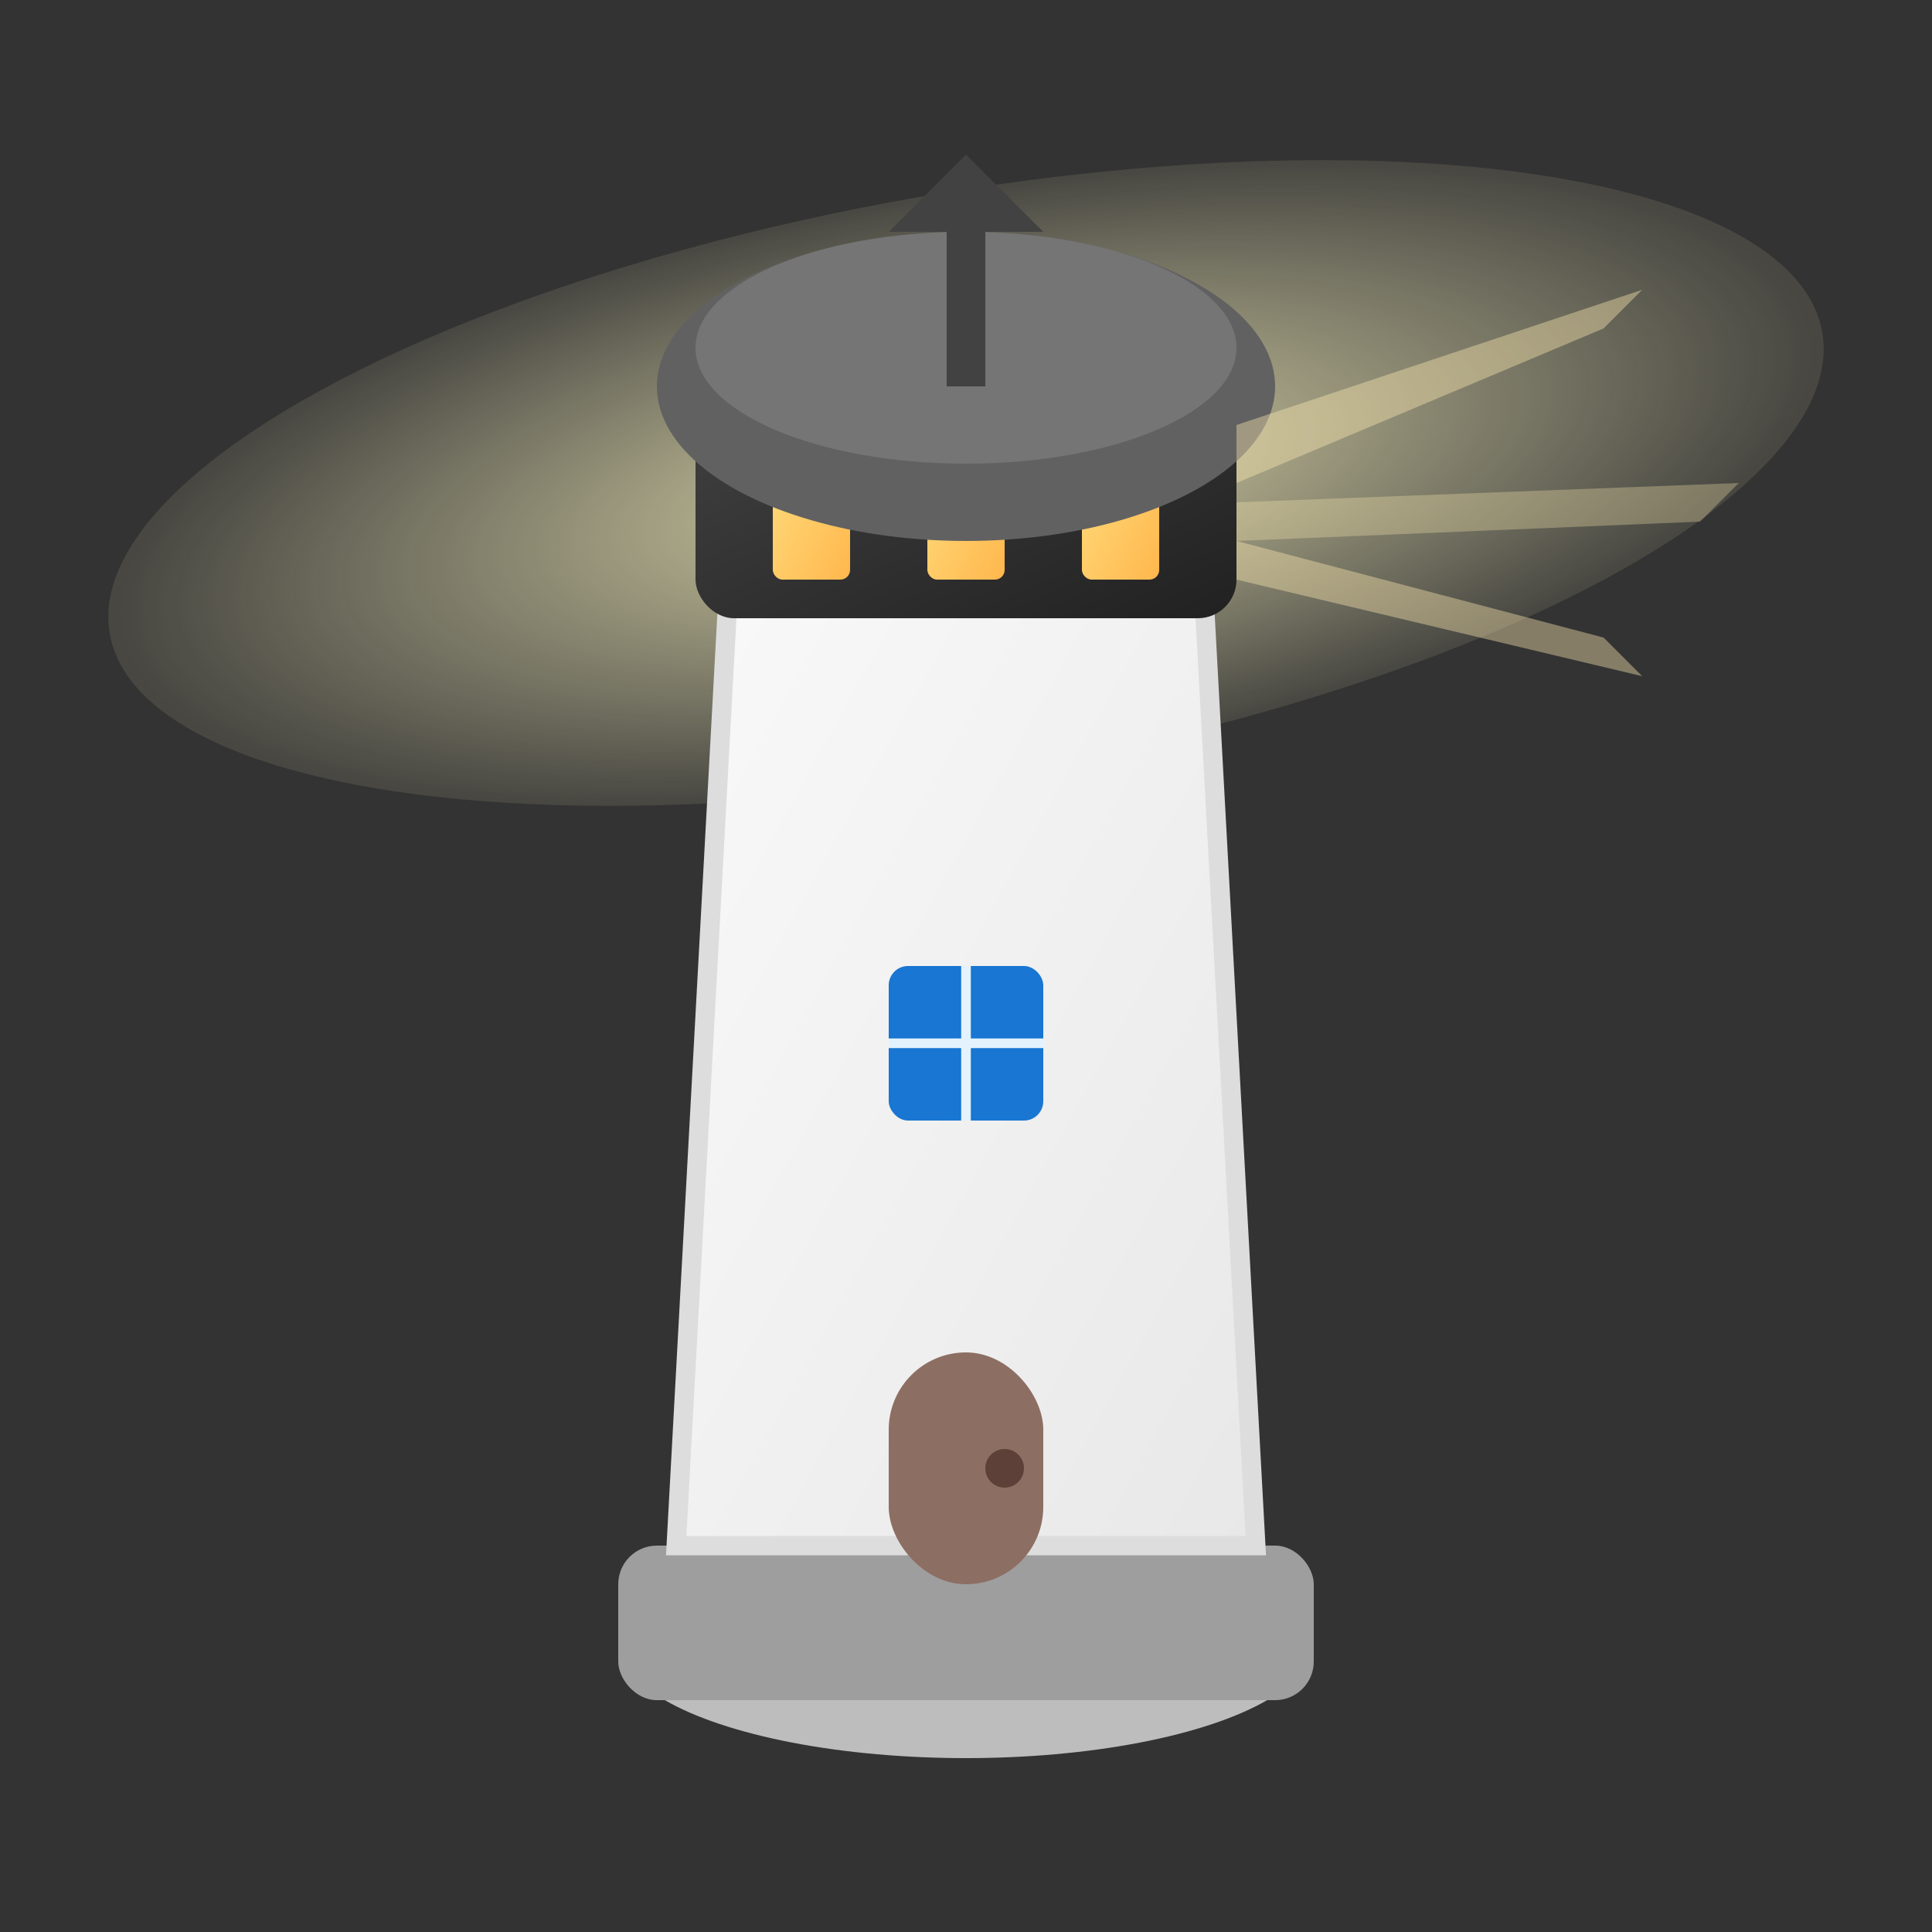 <svg xmlns="http://www.w3.org/2000/svg" viewBox="0 0 100 100" width="100" height="100">
  <rect x="0" y="0" width="100" height="100" fill="#333333" stroke="none"/>
  <defs>
    <linearGradient id="towerGradient" x1="0%" y1="0%" x2="100%" y2="100%">
      <stop offset="0%" style="stop-color:#FAFAFA;stop-opacity:1" />
      <stop offset="100%" style="stop-color:#E8E8E8;stop-opacity:1" />
    </linearGradient>
    <linearGradient id="lanternGradient" x1="0%" y1="0%" x2="100%" y2="100%">
      <stop offset="0%" style="stop-color:#424242;stop-opacity:1" />
      <stop offset="100%" style="stop-color:#212121;stop-opacity:1" />
    </linearGradient>
    <linearGradient id="lightGradient" x1="0%" y1="0%" x2="100%" y2="100%">
      <stop offset="0%" style="stop-color:#FFE082;stop-opacity:1" />
      <stop offset="100%" style="stop-color:#FFB74D;stop-opacity:1" />
    </linearGradient>
    <radialGradient id="beamGradient" cx="50%" cy="50%" r="50%">
      <stop offset="0%" style="stop-color:#FFF9C4;stop-opacity:0.8" />
      <stop offset="100%" style="stop-color:#FFF9C4;stop-opacity:0.1" />
    </radialGradient>
  </defs>
  
  <!-- Light beam background -->
  <ellipse cx="50" cy="25" rx="45" ry="15" fill="url(#beamGradient)" transform="rotate(-10 50 25)"/>
  
  <!-- Base/foundation -->
  <ellipse cx="50" cy="85" rx="18" ry="6" fill="#BDBDBD"/>
  <rect x="32" y="80" width="36" height="8" fill="#9E9E9E" rx="2"/>
  
  <!-- Main lighthouse tower (conical shape like Concord) -->
  <path d="M 35 80 L 38 25 L 62 25 L 65 80 Z" fill="url(#towerGradient)" stroke="#DDDDDD" stroke-width="1"/>
  
  <!-- Door -->
  <rect x="46" y="70" width="8" height="12" fill="#8D6E63" rx="4"/>
  <circle cx="52" cy="76" r="1" fill="#5D4037"/>
  
  <!-- Window -->
  <rect x="46" y="50" width="8" height="8" fill="#1976D2" rx="1"/>
  <line x1="50" y1="50" x2="50" y2="58" stroke="#E3F2FD" stroke-width="0.5"/>
  <line x1="46" y1="54" x2="54" y2="54" stroke="#E3F2FD" stroke-width="0.5"/>
  
  <!-- Lantern room (black top section) -->
  <rect x="36" y="20" width="28" height="12" fill="url(#lanternGradient)" rx="2"/>
  
  <!-- Lantern room windows/panels -->
  <rect x="40" y="22" width="4" height="8" fill="url(#lightGradient)" rx="0.5"/>
  <rect x="48" y="22" width="4" height="8" fill="url(#lightGradient)" rx="0.5"/>
  <rect x="56" y="22" width="4" height="8" fill="url(#lightGradient)" rx="0.5"/>
  
  <!-- Dome/roof -->
  <ellipse cx="50" cy="20" rx="16" ry="8" fill="#616161"/>
  <ellipse cx="50" cy="18" rx="14" ry="6" fill="#757575"/>
  
  <!-- Weather vane/finial -->
  <rect x="49" y="12" width="2" height="8" fill="#424242"/>
  <polygon points="46,12 50,8 54,12" fill="#424242"/>
  
  <!-- Subtle light rays -->
  <path d="M 64 22 L 85 15 L 83 17 L 64 25 Z" fill="#FFECB3" opacity="0.4"/>
  <path d="M 64 26 L 90 25 L 88 27 L 64 28 Z" fill="#FFECB3" opacity="0.3"/>
  <path d="M 64 30 L 85 35 L 83 33 L 64 28 Z" fill="#FFECB3" opacity="0.4"/>
</svg>
